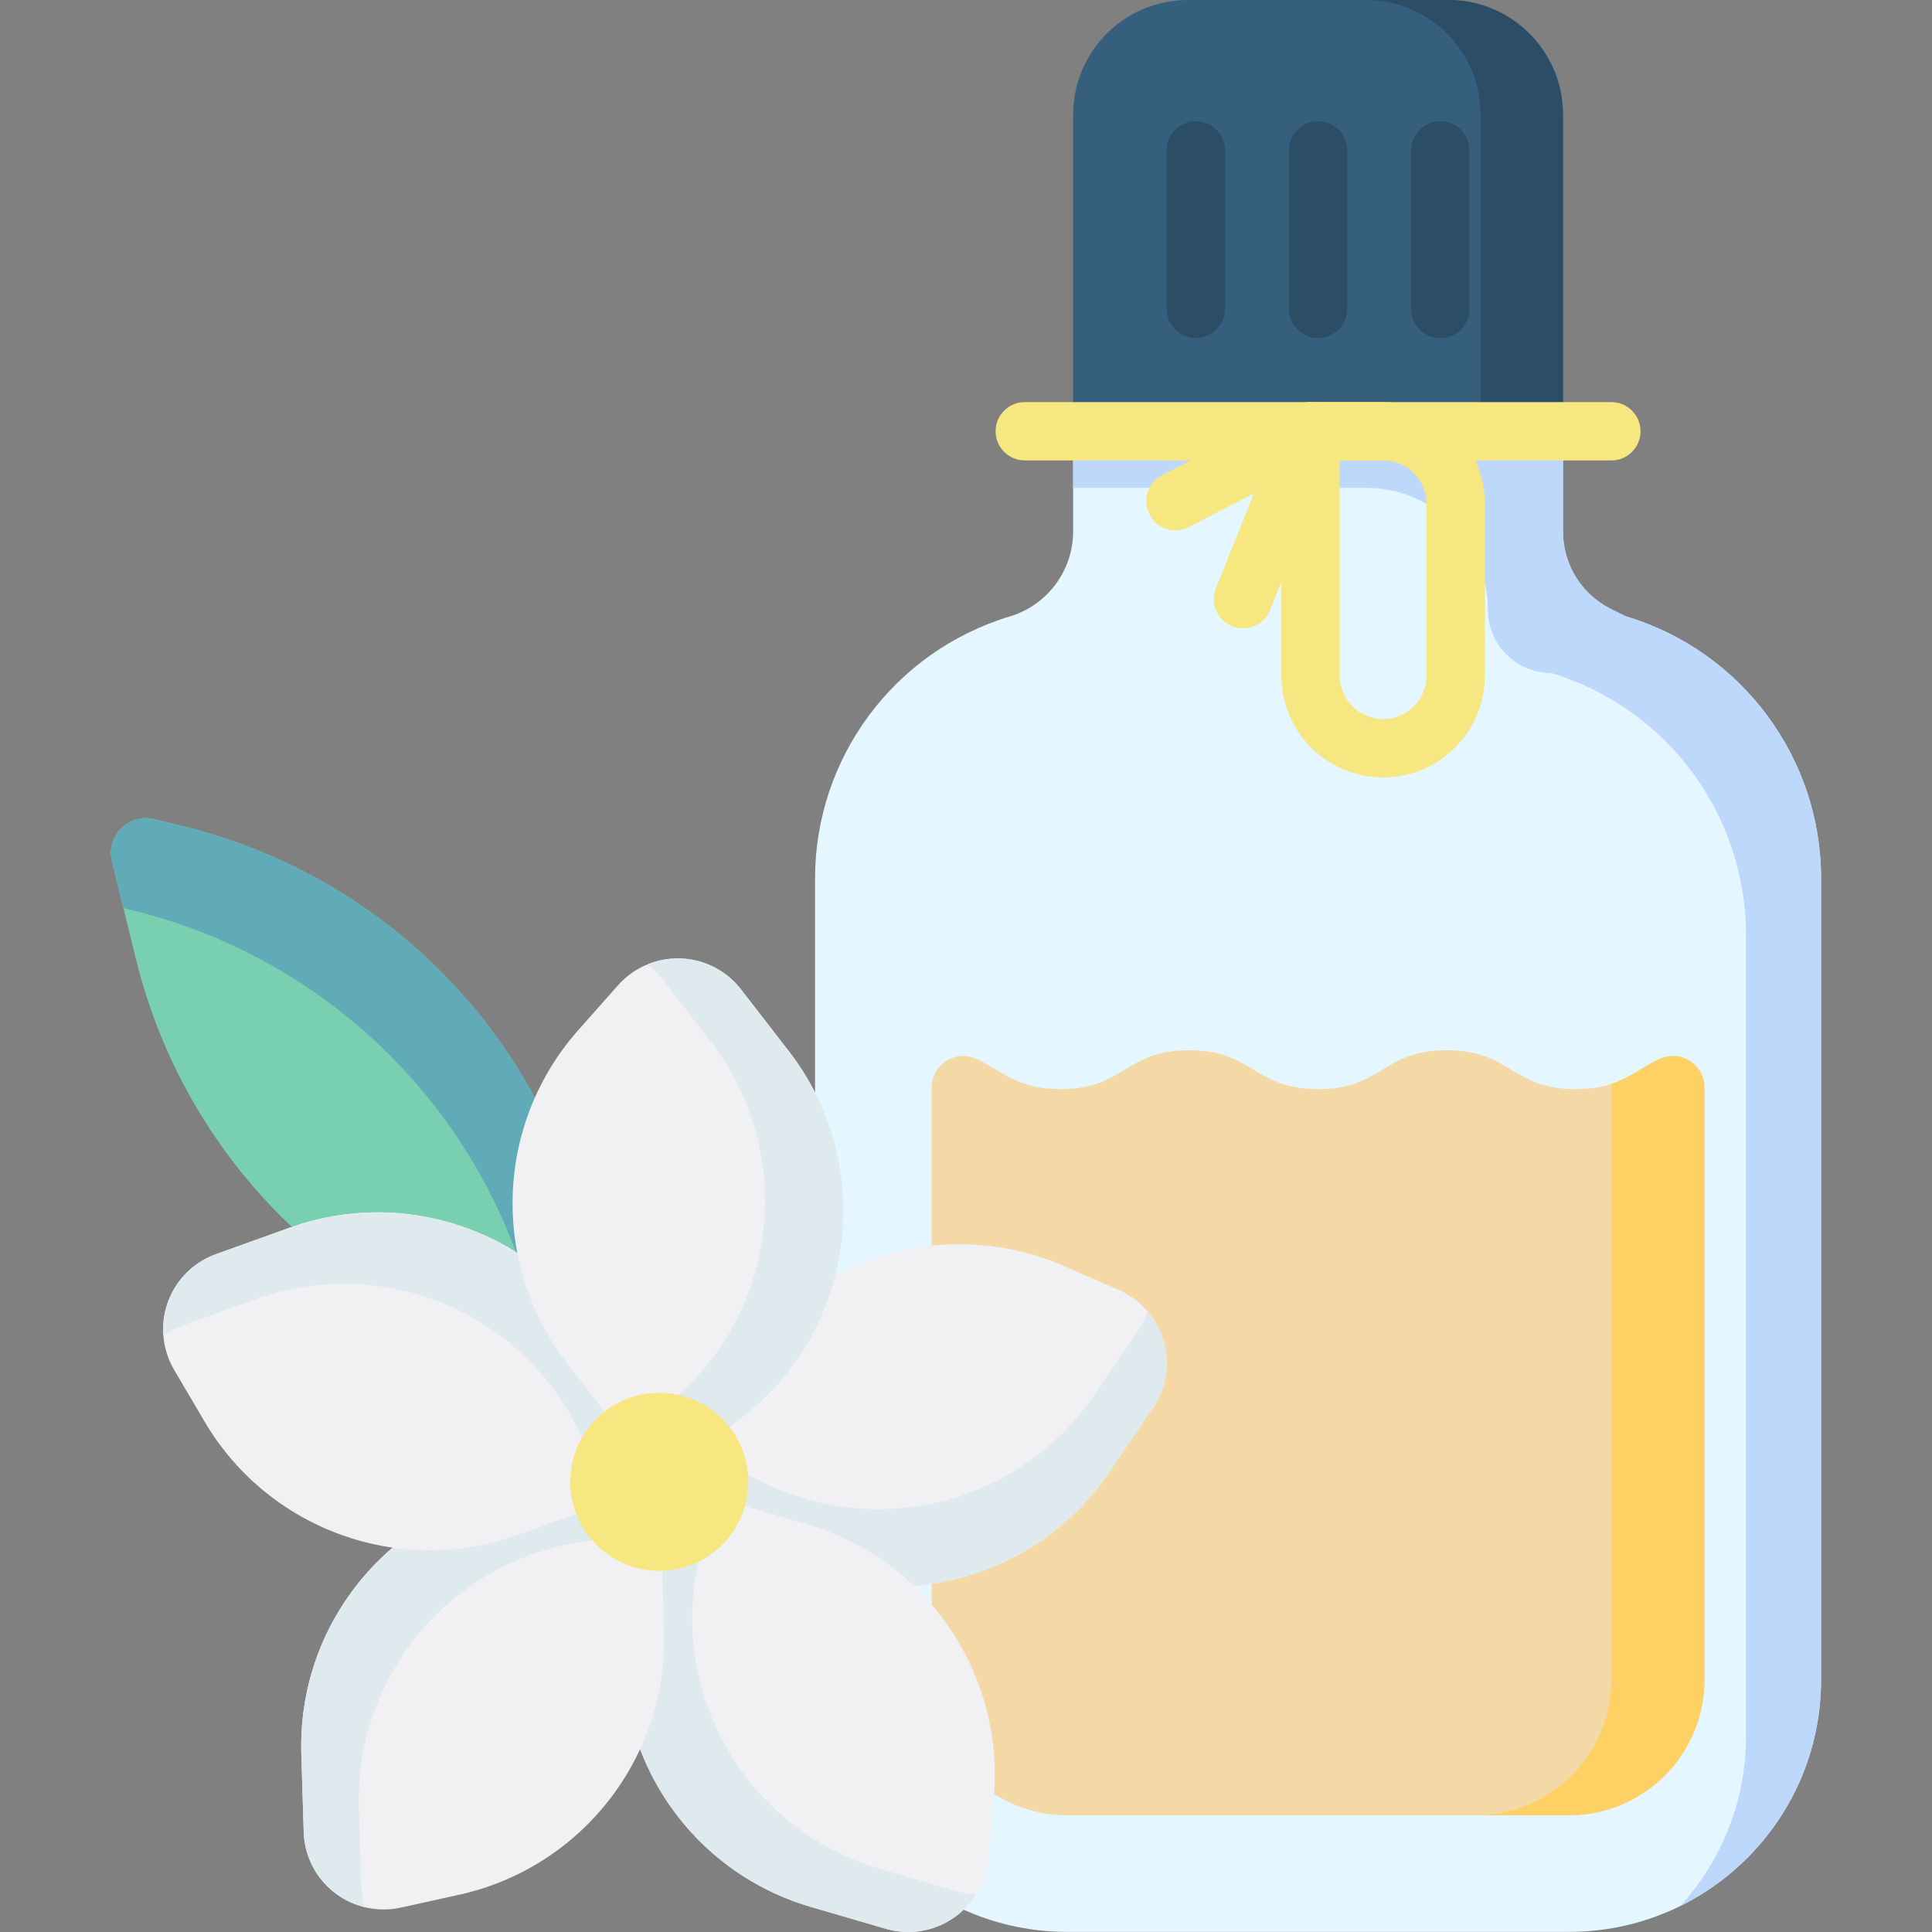 <svg id="Capa_1" enable-background="new 0 0 512 512" height="512" viewBox="0 0 512 512" width="512" xmlns="http://www.w3.org/2000/svg"><rect x="0" y="0" width="512" height="512" fill="#808080" stroke="none"/><g><path d="m165.08 366.161-22.599-5.541c-52.512-12.874-93.521-53.859-106.427-106.363l-6.383-25.969c-1.66-6.753 4.441-12.858 11.195-11.202l7.756 1.902c52.512 12.874 93.521 53.859 106.427 106.363z" fill="#78d0b1"/><path d="m48.622 218.988-7.756-1.901c-6.754-1.656-12.855 4.448-11.195 11.202l3.037 12.354 2.443.599c52.512 12.874 93.521 53.859 106.427 106.363l3.347 13.615 20.156 4.942-10.031-40.81c-12.907-52.505-53.916-93.49-106.428-106.364z" fill="#61aab7"/><path d="m284.394 114.288 16.613 20.602h92.453l20.75-20.602v-83.887c-.001-16.79-13.612-30.401-30.402-30.401h-69.014c-16.79 0-30.401 13.611-30.401 30.401v83.887z" fill="#365e7d"/><path d="m383.808 0h-21.82c16.79 0 30.401 13.611 30.401 30.401v104.49l21.82-20.602v-83.888c0-16.79-13.611-30.401-30.401-30.401z" fill="#2b4d66"/><g><g><path d="m316.906 89.582c-4.267 0-7.726-3.459-7.726-7.726v-41.988c0-4.267 3.459-7.726 7.726-7.726s7.726 3.459 7.726 7.726v41.989c0 4.266-3.459 7.725-7.726 7.725z" fill="#2b4d66"/></g><g><path d="m349.301 89.582c-4.267 0-7.726-3.459-7.726-7.726v-41.988c0-4.267 3.459-7.726 7.726-7.726s7.726 3.459 7.726 7.726v41.989c0 4.266-3.458 7.725-7.726 7.725z" fill="#2b4d66"/></g><g><path d="m381.697 89.582c-4.267 0-7.726-3.459-7.726-7.726v-41.988c0-4.267 3.459-7.726 7.726-7.726s7.726 3.459 7.726 7.726v41.989c0 4.266-3.459 7.725-7.726 7.725z" fill="#2b4d66"/></g></g><path d="m414.209 140.794v-26.506h-129.816v26.506c0 10.399-6.815 19.569-16.772 22.569-30.647 9.232-51.624 37.457-51.624 69.465v212.324c0 36.903 29.916 66.819 66.819 66.819h132.968c36.903 0 66.819-29.916 66.819-66.819v-212.324c0-32.008-20.976-60.233-51.624-69.465-9.955-3-16.77-12.17-16.77-22.569z" fill="#e4f6ff"/><g><path d="m430.981 163.363-4.087-2.043c-7.774-3.887-12.685-11.833-12.685-20.525v-26.506h-129.815v14.987h77.615c17.84 0 32.302 14.462 32.302 32.302 0 9.263 7.509 16.772 16.772 16.772 30.648 9.232 51.624 37.457 51.624 69.465v212.324c0 17.31-6.582 33.081-17.38 44.95 22.083-10.905 37.278-33.642 37.278-59.937v-212.324c0-32.008-20.976-60.234-51.624-69.465z" fill="#bed8fb"/></g><g><path d="m427.036 122.014h-155.469c-4.267 0-7.726-3.459-7.726-7.726s3.459-7.726 7.726-7.726h155.469c4.267 0 7.726 3.459 7.726 7.726s-3.458 7.726-7.726 7.726z" fill="#f6e781"/></g><path d="m282.817 481.067h132.968c19.836 0 35.915-16.08 35.915-35.915v-156.947c0-6.027-6.197-10.054-11.715-7.632-6.903 3.031-10.497 8.058-22.421 8.058-17.068 0-17.068-10.301-34.136-10.301-17.066 0-17.066 10.301-34.132 10.301s-17.066-10.301-34.133-10.301c-17.066 0-17.066 10.301-34.131 10.301-11.921 0-15.514-5.027-22.415-8.057-5.518-2.423-11.716 1.605-11.716 7.632v156.946c0 19.835 16.08 35.915 35.916 35.915z" fill="#f4d8a5"/><g><path d="m439.985 280.573c-4.649 2.041-7.806 4.983-13.01 6.69.034.309.06.621.06.942v156.947c0 19.836-16.08 35.915-35.915 35.915h24.665c19.836 0 35.915-16.08 35.915-35.915v-156.947c.001-6.026-6.196-10.054-11.715-7.632z" fill="#ffd064"/></g><g><path d="m366.544 206.013c-14.869 0-26.967-12.098-26.967-26.967v-64.758c0-4.267 3.459-7.726 7.726-7.726h19.241c14.869 0 26.967 12.098 26.967 26.967v45.517c0 14.869-12.098 26.967-26.967 26.967zm-11.516-83.999v57.032c0 6.35 5.166 11.515 11.515 11.515 6.35 0 11.515-5.166 11.515-11.515v-45.517c0-6.35-5.166-11.515-11.515-11.515z" fill="#f6e781"/></g><g><path d="m329.401 166.496c-.961 0-1.936-.18-2.882-.56-3.959-1.593-5.876-6.093-4.283-10.052l10.128-25.169-17.309 8.955c-3.789 1.96-8.451.479-10.412-3.312-1.961-3.79-.478-8.451 3.312-10.412l35.798-18.521c2.867-1.485 6.359-1.027 8.748 1.146 2.39 2.173 3.175 5.603 1.97 8.6l-17.899 44.48c-1.214 3.014-4.111 4.845-7.171 4.845z" fill="#f6e781"/></g><path d="m174.701 392.835 22.351-32.829c18.723-27.5 54.36-37.793 84.862-24.509l14.554 6.338c7.325 3.19 12.232 10.231 12.689 18.207.267 4.658-1.012 9.274-3.638 13.131l-11.621 17.068c-21.516 31.603-64.578 39.78-96.181 18.263z" fill="#f1f1f4"/><path d="m293.897 390.241 11.621-17.068c2.626-3.857 3.905-8.473 3.638-13.131-.269-4.695-2.089-9.058-5.027-12.51-.61 1.781-1.445 3.489-2.518 5.066l-11.621 17.068c-21.516 31.603-64.578 39.78-96.181 18.263l-10.775-7.336-8.334 12.241 23.016 15.67c31.604 21.517 74.665 13.34 96.181-18.263z" fill="#dfeaef"/><path d="m175.654 392.815 38.129 11.112c31.94 9.309 52.741 40.021 49.533 73.134l-1.53 15.8c-.77 7.953-5.95 14.795-13.395 17.694-4.348 1.693-9.133 1.903-13.613.598l-19.824-5.778c-36.705-10.697-57.788-49.125-47.091-85.83z" fill="#f1f1f4"/><path d="m214.954 505.376 19.824 5.778c4.48 1.306 9.265 1.095 13.613-.598 4.382-1.707 7.969-4.786 10.344-8.646-1.883-.029-3.765-.296-5.596-.83l-19.824-5.777c-36.705-10.697-57.788-49.125-47.091-85.829l3.647-12.515-14.217-4.143-7.791 26.732c-10.698 36.704 10.386 75.131 47.091 85.828z" fill="#dfeaef"/><path d="m174.761 392.702 1.214 39.697c1.017 33.253-21.764 62.527-54.248 69.709l-15.5 3.427c-7.801 1.725-15.909-1.087-20.968-7.272-2.954-3.612-4.633-8.098-4.775-12.762l-.631-20.639c-1.169-38.214 28.863-70.14 67.077-71.309z" fill="#f1f1f4"/><path d="m79.854 464.862.631 20.639c.143 4.664 1.821 9.15 4.775 12.762 2.977 3.64 7.014 6.1 11.42 7.166-.554-1.8-.882-3.672-.94-5.579l-.631-20.639c-1.169-38.214 28.863-70.14 67.077-71.309l13.029-.399-.453-14.802-27.831.851c-38.215 1.169-68.246 33.096-67.077 71.31z" fill="#dfeaef"/><path d="m174.637 393.338-37.379 13.422c-31.311 11.243-66.192-1.377-83.061-30.052l-8.049-13.682c-4.051-6.886-3.882-15.467.437-22.188 2.522-3.925 6.27-6.908 10.661-8.485l19.434-6.978c35.983-12.92 75.626 5.775 88.547 41.758z" fill="#f1f1f4"/><path d="m76.68 325.374-19.434 6.978c-4.391 1.577-8.139 4.56-10.661 8.485-2.542 3.956-3.634 8.556-3.287 13.075 1.54-1.083 3.22-1.974 5.015-2.618l19.434-6.978c35.983-12.92 75.626 5.775 88.547 41.758l4.405 12.268 13.937-5.005-9.41-26.206c-12.919-35.982-52.563-54.678-88.546-41.757z" fill="#dfeaef"/><path d="m174.641 392.686-24.315-31.402c-20.368-26.304-19.145-63.378 2.914-88.282l10.525-11.883c5.298-5.981 13.51-8.472 21.237-6.441 4.513 1.186 8.508 3.828 11.364 7.518l12.642 16.326c23.407 30.229 17.877 73.71-12.352 97.117z" fill="#f1f1f4"/><path d="m209.009 278.522-12.642-16.326c-2.857-3.689-6.852-6.332-11.364-7.518-4.548-1.195-9.26-.813-13.451.915 1.506 1.13 2.872 2.452 4.04 3.961l12.642 16.326c23.407 30.229 17.877 73.71-12.352 97.117l-10.307 7.981 9.067 11.709 22.015-17.047c30.229-23.408 35.759-66.889 12.352-97.118z" fill="#dfeaef"/><circle cx="174.718" cy="392.696" fill="#f6e781" r="23.59"/></g></svg>